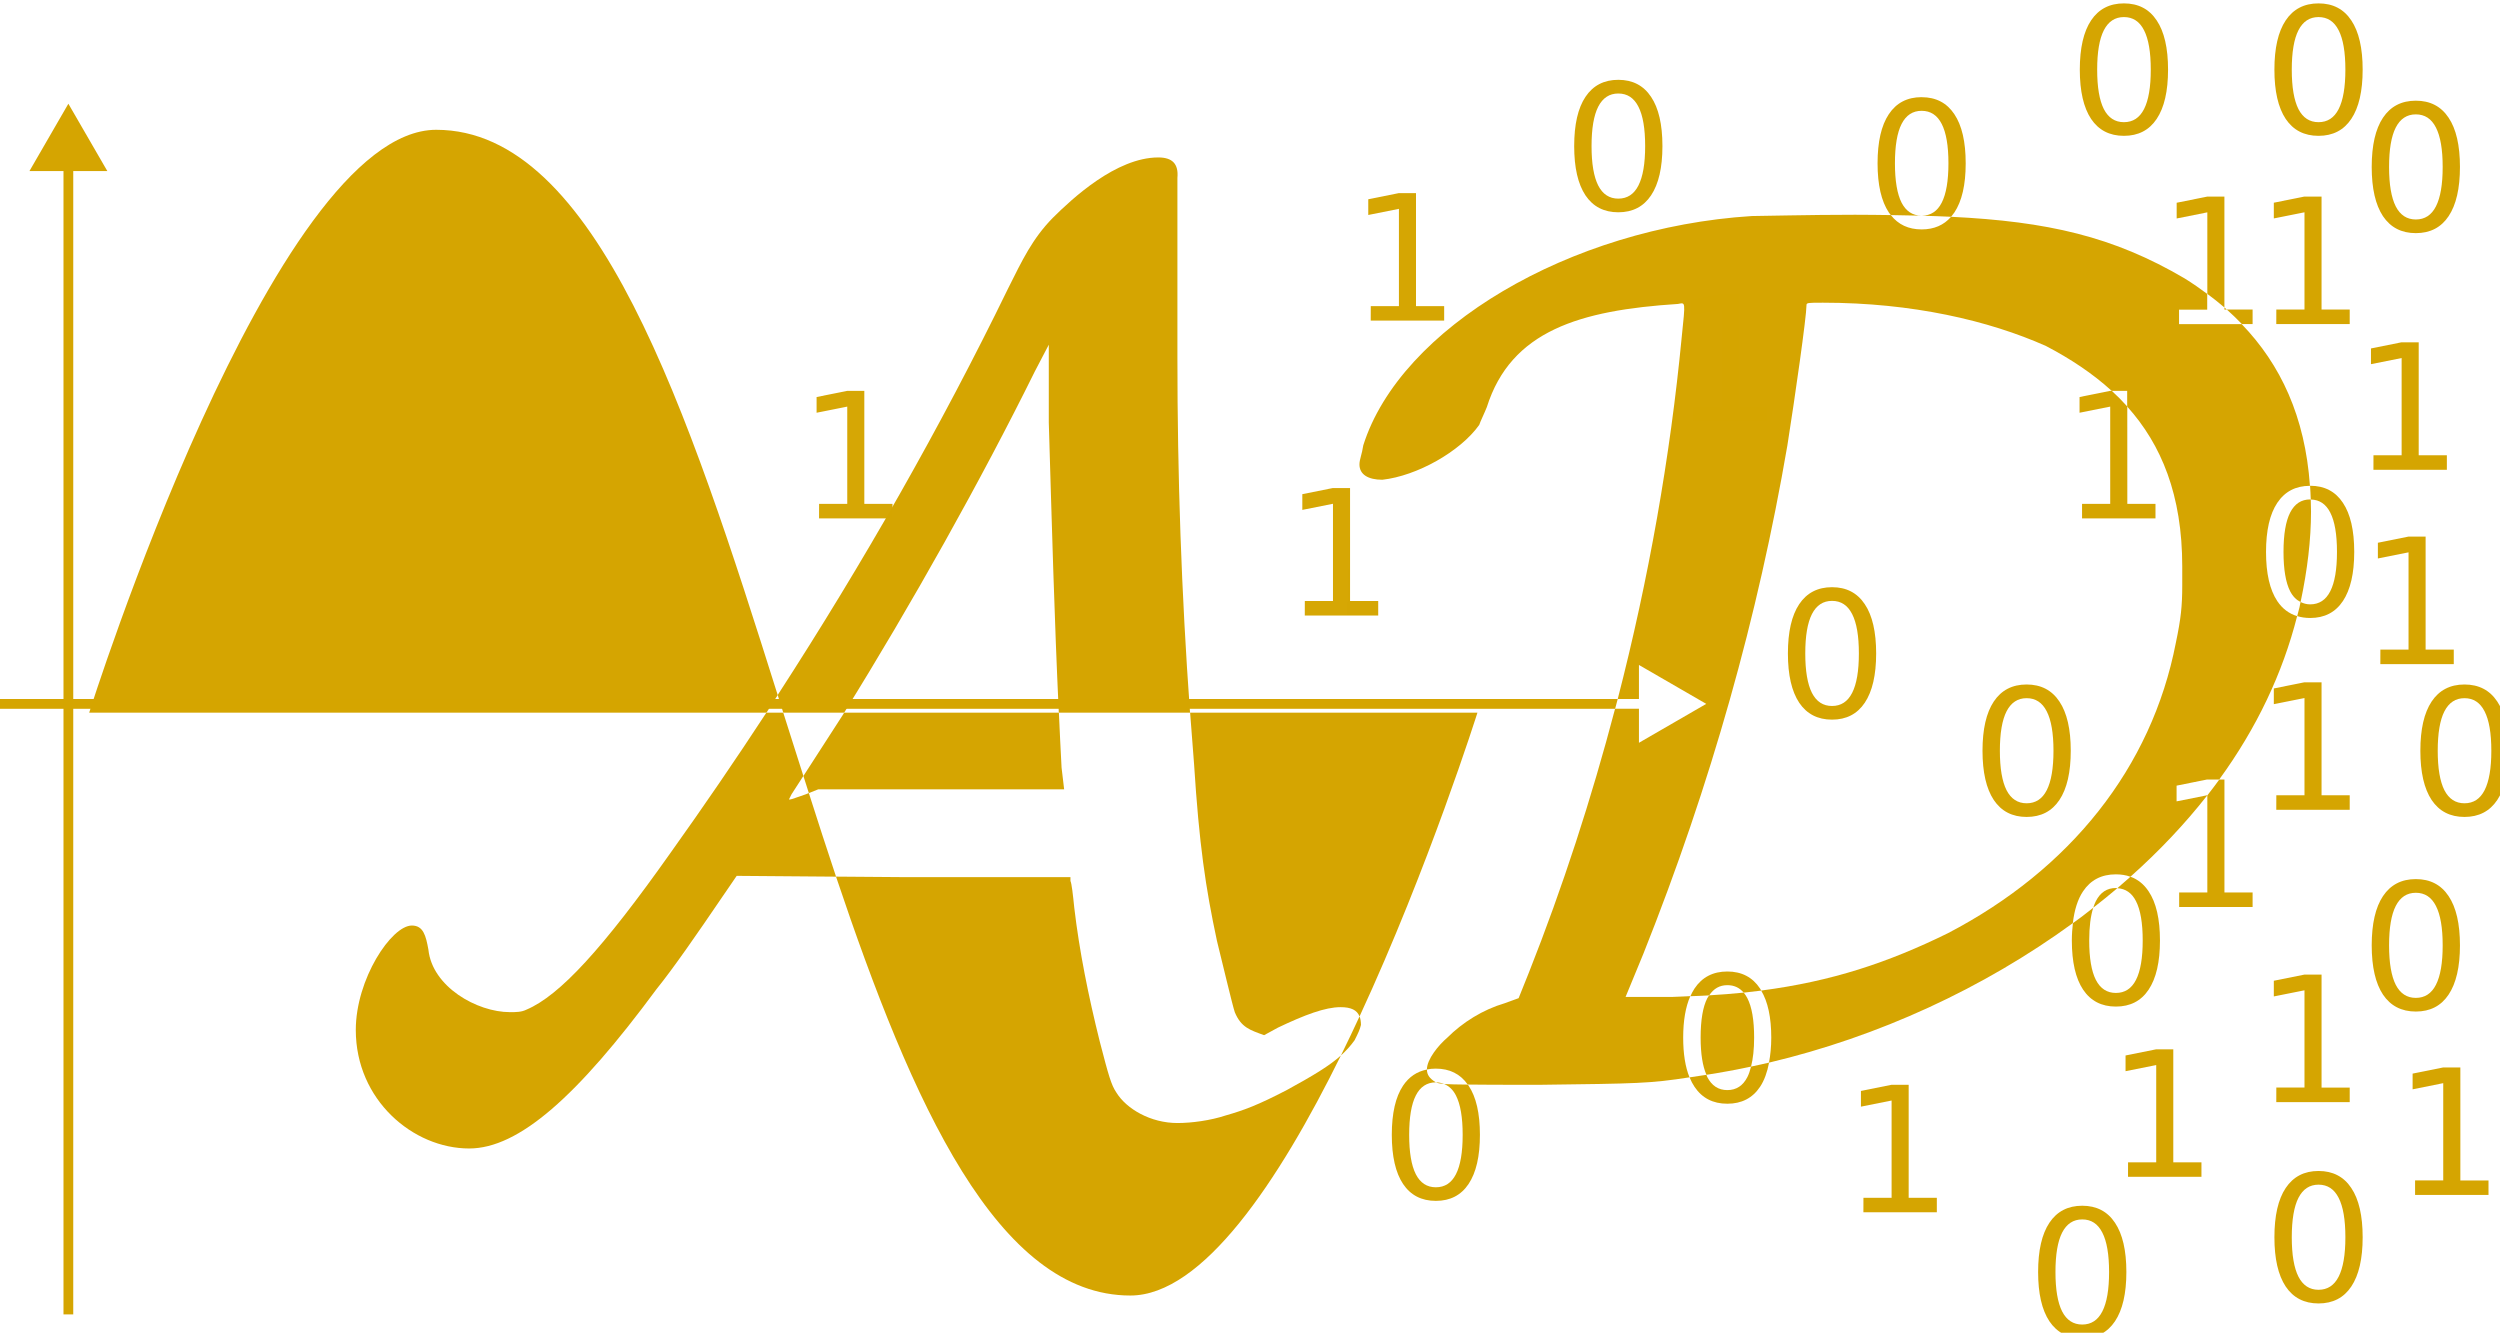 <?xml version="1.0" encoding="UTF-8" standalone="no"?>
<!-- Created with Inkscape (http://www.inkscape.org/) -->

<svg
   xmlns:dc="http://purl.org/dc/elements/1.1/"
   xmlns:cc="http://creativecommons.org/ns#"
   xmlns:rdf="http://www.w3.org/1999/02/22-rdf-syntax-ns#"
   xmlns:svg="http://www.w3.org/2000/svg"
   xmlns="http://www.w3.org/2000/svg"
   xmlns:xlink="http://www.w3.org/1999/xlink"
   xmlns:sodipodi="http://sodipodi.sourceforge.net/DTD/sodipodi-0.dtd"
   xmlns:inkscape="http://www.inkscape.org/namespaces/inkscape"
   width="68.088mm"
   height="36.297mm"
   viewBox="0 0 68.088 36.297"
   version="1.1"
   id="svg8"
   sodipodi:docname="ADlogo.svg"
   inkscape:version="0.92.3 (2405546, 2018-03-11)">
  <defs
     id="defs2">
    <linearGradient
       inkscape:collect="always"
       id="linearGradient997">
      <stop
         style="stop-color:#d5a500;stop-opacity:0.98"
         offset="0"
         id="stop993" />
      <stop
         style="stop-color:#d5a500;stop-opacity:0.995"
         offset="1"
         id="stop995" />
    </linearGradient>
    <marker
       inkscape:isstock="true"
       style="overflow:visible"
       id="marker3668"
       refX="0"
       refY="0"
       orient="auto"
       inkscape:stockid="TriangleOutL">
      <path
         transform="scale(0.8)"
         style="fill:#000000;fill-opacity:1;fill-rule:evenodd;stroke:#000000;stroke-width:1pt;stroke-opacity:1"
         d="M 5.77,0 -2.88,5 V -5 Z"
         id="path3666"
         inkscape:connector-curvature="0" />
    </marker>
    <marker
       inkscape:stockid="Arrow2Mend"
       orient="auto"
       refY="0"
       refX="0"
       id="marker3474"
       style="overflow:visible"
       inkscape:isstock="true">
      <path
         id="path3472"
         style="fill:#000000;fill-opacity:1;fill-rule:evenodd;stroke:#000000;stroke-width:0.625;stroke-linejoin:round;stroke-opacity:1"
         d="M 8.719,4.034 -2.207,0.016 8.719,-4.002 c -1.745,2.372 -1.735,5.617 -6e-7,8.035 z"
         transform="scale(-0.6)"
         inkscape:connector-curvature="0" />
    </marker>
    <marker
       inkscape:stockid="Arrow2Mend"
       orient="auto"
       refY="0"
       refX="0"
       id="marker3428"
       style="overflow:visible"
       inkscape:isstock="true">
      <path
         id="path3426"
         style="fill:#000000;fill-opacity:1;fill-rule:evenodd;stroke:#000000;stroke-width:0.625;stroke-linejoin:round;stroke-opacity:1"
         d="M 8.719,4.034 -2.207,0.016 8.719,-4.002 c -1.745,2.372 -1.735,5.617 -6e-7,8.035 z"
         transform="scale(-0.6)"
         inkscape:connector-curvature="0" />
    </marker>
    <marker
       inkscape:stockid="Arrow2Mend"
       orient="auto"
       refY="0"
       refX="0"
       id="Arrow2Mend"
       style="overflow:visible"
       inkscape:isstock="true">
      <path
         id="path865"
         style="fill:#000000;fill-opacity:1;fill-rule:evenodd;stroke:#000000;stroke-width:0.625;stroke-linejoin:round;stroke-opacity:1"
         d="M 8.719,4.034 -2.207,0.016 8.719,-4.002 c -1.745,2.372 -1.735,5.617 -6e-7,8.035 z"
         transform="scale(-0.6)"
         inkscape:connector-curvature="0" />
    </marker>
    <marker
       inkscape:isstock="true"
       style="overflow:visible"
       id="marker1128"
       refX="0"
       refY="0"
       orient="auto"
       inkscape:stockid="Arrow1Lend">
      <path
         transform="matrix(-0.8,0,0,-0.8,-10,0)"
         style="fill:#000000;fill-opacity:1;fill-rule:evenodd;stroke:#000000;stroke-width:1pt;stroke-opacity:1"
         d="M 0,0 5,-5 -12.5,0 5,5 Z"
         id="path1126"
         inkscape:connector-curvature="0" />
    </marker>
    <linearGradient
       inkscape:collect="always"
       xlink:href="#linearGradient997"
       id="linearGradient3819"
       gradientUnits="userSpaceOnUse"
       x1="108.763"
       y1="76.073"
       x2="130.213"
       y2="76.734"
       gradientTransform="scale(0.265)" />
    <linearGradient
       inkscape:collect="always"
       xlink:href="#linearGradient997"
       id="linearGradient3823"
       gradientUnits="userSpaceOnUse"
       x1="108.763"
       y1="76.073"
       x2="130.213"
       y2="76.734"
       gradientTransform="scale(0.265)" />
    <linearGradient
       inkscape:collect="always"
       xlink:href="#linearGradient997"
       id="linearGradient3827"
       gradientUnits="userSpaceOnUse"
       x1="108.763"
       y1="76.073"
       x2="130.213"
       y2="76.734" />
    <linearGradient
       inkscape:collect="always"
       xlink:href="#linearGradient997"
       id="linearGradient3831"
       gradientUnits="userSpaceOnUse"
       x1="108.763"
       y1="76.073"
       x2="130.213"
       y2="76.734"
       gradientTransform="scale(0.265)" />
    <linearGradient
       inkscape:collect="always"
       xlink:href="#linearGradient997"
       id="linearGradient3837"
       gradientUnits="userSpaceOnUse"
       x1="108.763"
       y1="76.073"
       x2="130.213"
       y2="76.734" />
    <linearGradient
       inkscape:collect="always"
       xlink:href="#linearGradient997"
       id="linearGradient3839"
       gradientUnits="userSpaceOnUse"
       x1="108.763"
       y1="76.073"
       x2="130.213"
       y2="76.734" />
    <linearGradient
       inkscape:collect="always"
       xlink:href="#linearGradient997"
       id="linearGradient3841"
       gradientUnits="userSpaceOnUse"
       x1="108.763"
       y1="76.073"
       x2="130.213"
       y2="76.734" />
    <linearGradient
       inkscape:collect="always"
       xlink:href="#linearGradient997"
       id="linearGradient3843"
       gradientUnits="userSpaceOnUse"
       x1="108.763"
       y1="76.073"
       x2="130.213"
       y2="76.734" />
    <linearGradient
       inkscape:collect="always"
       xlink:href="#linearGradient997"
       id="linearGradient3845"
       gradientUnits="userSpaceOnUse"
       x1="108.763"
       y1="76.073"
       x2="130.213"
       y2="76.734" />
    <linearGradient
       inkscape:collect="always"
       xlink:href="#linearGradient997"
       id="linearGradient3849"
       gradientUnits="userSpaceOnUse"
       x1="108.763"
       y1="76.073"
       x2="130.213"
       y2="76.734" />
    <linearGradient
       inkscape:collect="always"
       xlink:href="#linearGradient997"
       id="linearGradient3853"
       gradientUnits="userSpaceOnUse"
       x1="108.763"
       y1="76.073"
       x2="130.213"
       y2="76.734" />
    <linearGradient
       inkscape:collect="always"
       xlink:href="#linearGradient997"
       id="linearGradient3859"
       gradientUnits="userSpaceOnUse"
       x1="108.763"
       y1="76.073"
       x2="130.213"
       y2="76.734" />
    <linearGradient
       inkscape:collect="always"
       xlink:href="#linearGradient997"
       id="linearGradient3863"
       gradientUnits="userSpaceOnUse"
       x1="108.763"
       y1="76.073"
       x2="130.213"
       y2="76.734" />
    <linearGradient
       inkscape:collect="always"
       xlink:href="#linearGradient997"
       id="linearGradient3867"
       gradientUnits="userSpaceOnUse"
       x1="108.763"
       y1="76.073"
       x2="130.213"
       y2="76.734" />
    <linearGradient
       inkscape:collect="always"
       xlink:href="#linearGradient997"
       id="linearGradient3873"
       gradientUnits="userSpaceOnUse"
       x1="108.763"
       y1="76.073"
       x2="130.213"
       y2="76.734" />
    <linearGradient
       inkscape:collect="always"
       xlink:href="#linearGradient997"
       id="linearGradient4027"
       gradientUnits="userSpaceOnUse"
       x1="108.763"
       y1="76.073"
       x2="130.213"
       y2="76.734"
       gradientTransform="scale(3.78)" />
    <linearGradient
       inkscape:collect="always"
       xlink:href="#linearGradient997"
       id="linearGradient4032"
       gradientUnits="userSpaceOnUse"
       x1="108.763"
       y1="76.073"
       x2="130.213"
       y2="76.734"
       gradientTransform="scale(3.78)" />
    <linearGradient
       inkscape:collect="always"
       xlink:href="#linearGradient997"
       id="linearGradient4035"
       gradientUnits="userSpaceOnUse"
       x1="108.763"
       y1="76.073"
       x2="130.213"
       y2="76.734"
       gradientTransform="scale(3.78)" />
    <linearGradient
       inkscape:collect="always"
       xlink:href="#linearGradient997"
       id="linearGradient4038"
       gradientUnits="userSpaceOnUse"
       x1="108.763"
       y1="76.073"
       x2="130.213"
       y2="76.734"
       gradientTransform="scale(3.78)" />
    <linearGradient
       inkscape:collect="always"
       xlink:href="#linearGradient997"
       id="linearGradient4041"
       gradientUnits="userSpaceOnUse"
       gradientTransform="scale(0.265)"
       x1="108.763"
       y1="76.073"
       x2="130.213"
       y2="76.734" />
    <linearGradient
       inkscape:collect="always"
       xlink:href="#linearGradient997"
       id="linearGradient4043"
       gradientUnits="userSpaceOnUse"
       gradientTransform="scale(0.265)"
       x1="108.763"
       y1="76.073"
       x2="130.213"
       y2="76.734" />
    <linearGradient
       inkscape:collect="always"
       xlink:href="#linearGradient997"
       id="linearGradient4045"
       gradientUnits="userSpaceOnUse"
       gradientTransform="scale(0.265)"
       x1="108.763"
       y1="76.073"
       x2="130.213"
       y2="76.734" />
    <linearGradient
       inkscape:collect="always"
       xlink:href="#linearGradient997"
       id="linearGradient4047"
       gradientUnits="userSpaceOnUse"
       gradientTransform="scale(0.265)"
       x1="108.763"
       y1="76.073"
       x2="130.213"
       y2="76.734" />
    <linearGradient
       inkscape:collect="always"
       xlink:href="#linearGradient997"
       id="linearGradient4049"
       gradientUnits="userSpaceOnUse"
       gradientTransform="scale(0.265)"
       x1="108.763"
       y1="76.073"
       x2="130.213"
       y2="76.734" />
    <linearGradient
       inkscape:collect="always"
       xlink:href="#linearGradient997"
       id="linearGradient4051"
       gradientUnits="userSpaceOnUse"
       gradientTransform="scale(0.265)"
       x1="108.763"
       y1="76.073"
       x2="130.213"
       y2="76.734" />
    <linearGradient
       inkscape:collect="always"
       xlink:href="#linearGradient997"
       id="linearGradient4053"
       gradientUnits="userSpaceOnUse"
       gradientTransform="scale(0.265)"
       x1="108.763"
       y1="76.073"
       x2="130.213"
       y2="76.734" />
    <linearGradient
       inkscape:collect="always"
       xlink:href="#linearGradient997"
       id="linearGradient4055"
       gradientUnits="userSpaceOnUse"
       gradientTransform="scale(0.265)"
       x1="108.763"
       y1="76.073"
       x2="130.213"
       y2="76.734" />
    <linearGradient
       inkscape:collect="always"
       xlink:href="#linearGradient997"
       id="linearGradient4057"
       gradientUnits="userSpaceOnUse"
       gradientTransform="scale(0.265)"
       x1="108.763"
       y1="76.073"
       x2="130.213"
       y2="76.734" />
    <linearGradient
       inkscape:collect="always"
       xlink:href="#linearGradient997"
       id="linearGradient4059"
       gradientUnits="userSpaceOnUse"
       gradientTransform="scale(0.265)"
       x1="108.763"
       y1="76.073"
       x2="130.213"
       y2="76.734" />
    <linearGradient
       inkscape:collect="always"
       xlink:href="#linearGradient997"
       id="linearGradient4061"
       gradientUnits="userSpaceOnUse"
       gradientTransform="scale(0.265)"
       x1="108.763"
       y1="76.073"
       x2="130.213"
       y2="76.734" />
    <linearGradient
       inkscape:collect="always"
       xlink:href="#linearGradient997"
       id="linearGradient4063"
       gradientUnits="userSpaceOnUse"
       gradientTransform="scale(0.265)"
       x1="108.763"
       y1="76.073"
       x2="130.213"
       y2="76.734" />
    <linearGradient
       inkscape:collect="always"
       xlink:href="#linearGradient997"
       id="linearGradient4065"
       gradientUnits="userSpaceOnUse"
       gradientTransform="scale(0.265)"
       x1="108.763"
       y1="76.073"
       x2="130.213"
       y2="76.734" />
    <linearGradient
       inkscape:collect="always"
       xlink:href="#linearGradient997"
       id="linearGradient4067"
       gradientUnits="userSpaceOnUse"
       gradientTransform="scale(0.265)"
       x1="108.763"
       y1="76.073"
       x2="130.213"
       y2="76.734" />
    <linearGradient
       inkscape:collect="always"
       xlink:href="#linearGradient997"
       id="linearGradient4069"
       gradientUnits="userSpaceOnUse"
       gradientTransform="scale(0.265)"
       x1="108.763"
       y1="76.073"
       x2="130.213"
       y2="76.734" />
    <linearGradient
       inkscape:collect="always"
       xlink:href="#linearGradient997"
       id="linearGradient4071"
       gradientUnits="userSpaceOnUse"
       gradientTransform="scale(0.265)"
       x1="108.763"
       y1="76.073"
       x2="130.213"
       y2="76.734" />
    <linearGradient
       inkscape:collect="always"
       xlink:href="#linearGradient997"
       id="linearGradient4073"
       gradientUnits="userSpaceOnUse"
       gradientTransform="scale(0.265)"
       x1="108.763"
       y1="76.073"
       x2="130.213"
       y2="76.734" />
    <linearGradient
       inkscape:collect="always"
       xlink:href="#linearGradient997"
       id="linearGradient4075"
       gradientUnits="userSpaceOnUse"
       gradientTransform="scale(0.265)"
       x1="108.763"
       y1="76.073"
       x2="130.213"
       y2="76.734" />
    <linearGradient
       inkscape:collect="always"
       xlink:href="#linearGradient997"
       id="linearGradient4077"
       gradientUnits="userSpaceOnUse"
       gradientTransform="scale(0.265)"
       x1="108.763"
       y1="76.073"
       x2="130.213"
       y2="76.734" />
    <linearGradient
       inkscape:collect="always"
       xlink:href="#linearGradient997"
       id="linearGradient4079"
       gradientUnits="userSpaceOnUse"
       gradientTransform="scale(0.265)"
       x1="108.763"
       y1="76.073"
       x2="130.213"
       y2="76.734" />
    <linearGradient
       inkscape:collect="always"
       xlink:href="#linearGradient997"
       id="linearGradient4081"
       gradientUnits="userSpaceOnUse"
       gradientTransform="scale(0.265)"
       x1="108.763"
       y1="76.073"
       x2="130.213"
       y2="76.734" />
    <linearGradient
       inkscape:collect="always"
       xlink:href="#linearGradient997"
       id="linearGradient4083"
       gradientUnits="userSpaceOnUse"
       gradientTransform="scale(0.265)"
       x1="108.763"
       y1="76.073"
       x2="130.213"
       y2="76.734" />
    <linearGradient
       inkscape:collect="always"
       xlink:href="#linearGradient997"
       id="linearGradient4085"
       gradientUnits="userSpaceOnUse"
       gradientTransform="scale(0.265)"
       x1="108.763"
       y1="76.073"
       x2="130.213"
       y2="76.734" />
  </defs>
  <sodipodi:namedview
     id="base"
     pagecolor="#1d1d1d"
     bordercolor="#666666"
     borderopacity="1.0"
     inkscape:pageopacity="0"
     inkscape:pageshadow="2"
     inkscape:zoom="3.959798"
     inkscape:cx="144.90935"
     inkscape:cy="60.124429"
     inkscape:document-units="mm"
     inkscape:current-layer="layer1"
     showgrid="false"
     inkscape:window-width="1920"
     inkscape:window-height="1001"
     inkscape:window-x="-9"
     inkscape:window-y="-9"
     inkscape:window-maximized="1"
     fit-margin-top="0"
     fit-margin-left="0"
     fit-margin-right="0"
     fit-margin-bottom="0">
    <inkscape:grid
       type="xygrid"
       id="grid10"
       originx="-81.092"
       originy="-202.339" />
  </sodipodi:namedview>
  <g
     inkscape:label="Layer 1"
     inkscape:groupmode="layer"
     id="layer1"
     transform="translate(-81.092,-58.364)">
    <path
       style="color:#000000;font-style:normal;font-variant:normal;font-weight:normal;font-stretch:normal;font-size:medium;line-height:normal;font-family:sans-serif;font-variant-ligatures:normal;font-variant-position:normal;font-variant-caps:normal;font-variant-numeric:normal;font-variant-alternates:normal;font-feature-settings:normal;text-indent:0;text-align:start;text-decoration:none;text-decoration-line:none;text-decoration-style:solid;text-decoration-color:#000000;letter-spacing:normal;word-spacing:normal;text-transform:none;writing-mode:lr-tb;direction:ltr;text-orientation:mixed;dominant-baseline:auto;baseline-shift:baseline;text-anchor:start;white-space:normal;shape-padding:0;clip-rule:nonzero;display:inline;overflow:visible;visibility:visible;opacity:1;isolation:auto;mix-blend-mode:normal;color-interpolation:sRGB;color-interpolation-filters:linearRGB;solid-color:#000000;solid-opacity:1;vector-effect:none;fill:url(#linearGradient3819);fill-opacity:1;fill-rule:evenodd;stroke:none;stroke-width:0.265;stroke-linecap:butt;stroke-linejoin:miter;stroke-miterlimit:4;stroke-dasharray:none;stroke-dashoffset:0;stroke-opacity:1;color-rendering:auto;image-rendering:auto;shape-rendering:auto;text-rendering:auto;enable-background:accumulate"
       d="m 82.954,61.189 -1.06,1.834 h 0.927 v 31.139 h 0.266 V 63.023 h 0.928 z"
       id="path12"
       inkscape:connector-curvature="0" />
    <path
       style="fill:url(#linearGradient4041);fill-opacity:1;fill-rule:evenodd;stroke:none;stroke-width:0.204px;stroke-linecap:butt;stroke-linejoin:miter;stroke-opacity:1"
       d="m 92.973,61.899 c -4.456,0 -9.452,15.875 -9.452,15.875 h 18.445 c 0.104,-0.159 0.204,-0.32 0.307,-0.479 -2.449,-7.774 -4.935,-15.396 -9.301,-15.396 z"
       id="path3923"
       inkscape:connector-curvature="0" />
    <path
       style="fill:url(#linearGradient4043);fill-opacity:1;fill-rule:evenodd;stroke:none;stroke-width:0.204px;stroke-linecap:butt;stroke-linejoin:miter;stroke-opacity:1"
       d="m 102.273,77.295 c 0.051,0.16 0.101,0.319 0.152,0.479 h 1.657 c 1.825,-2.933 3.748,-6.368 5.193,-9.293 l 0.381,-0.729 v 2.117 c 0.087,2.904 0.153,5.354 0.273,7.905 h 3.574 c -0.237,-3.281 -0.344,-6.451 -0.344,-9.674 v -4.892 c 0.035,-0.382 -0.139,-0.556 -0.52,-0.556 -1.145,0 -2.348,1.122 -2.878,1.649 -0.555,0.569 -0.826,1.146 -1.216,1.925 -1.833,3.765 -3.936,7.458 -6.274,11.069 z"
       id="path3921"
       inkscape:connector-curvature="0"
       sodipodi:nodetypes="ccccccccscscccc" />
    <path
       style="fill:url(#linearGradient4045);fill-opacity:1;fill-rule:evenodd;stroke:none;stroke-width:0.204px;stroke-linecap:butt;stroke-linejoin:miter;stroke-opacity:1"
       d="m 113.505,77.774 c 0.033,0.462 0.069,0.926 0.107,1.393 0.139,2.186 0.312,3.365 0.624,4.822 0.139,0.555 0.416,1.735 0.486,1.943 0.173,0.416 0.416,0.486 0.798,0.625 l 0.382,-0.208 c 0.729,-0.347 1.283,-0.555 1.7,-0.555 0.281,0 0.448,0.076 0.517,0.253 1.889,-4.077 3.211,-8.273 3.211,-8.273 z"
       id="path3919"
       inkscape:connector-curvature="0" />
    <path
       style="fill:url(#linearGradient4047);fill-opacity:1;fill-rule:evenodd;stroke:none;stroke-width:0.204px;stroke-linecap:butt;stroke-linejoin:miter;stroke-opacity:1"
       d="m 118.119,86.047 c -0.165,0.356 -0.333,0.711 -0.506,1.062 0.142,-0.128 0.261,-0.26 0.371,-0.413 0.104,-0.208 0.139,-0.278 0.174,-0.417 0,-0.092 -0.013,-0.168 -0.038,-0.232 z"
       id="path3917"
       inkscape:connector-curvature="0" />
    <path
       style="fill:url(#linearGradient4049);fill-opacity:1;fill-rule:evenodd;stroke:none;stroke-width:0.204px;stroke-linecap:butt;stroke-linejoin:miter;stroke-opacity:1"
       d="m 117.613,87.109 c -0.308,0.278 -0.732,0.536 -1.468,0.939 -0.798,0.416 -1.18,0.555 -1.666,0.694 -0.416,0.139 -0.937,0.208 -1.318,0.208 -0.729,0 -1.388,-0.381 -1.666,-0.833 -0.139,-0.208 -0.208,-0.451 -0.451,-1.388 -0.312,-1.249 -0.555,-2.463 -0.694,-3.643 -0.035,-0.347 -0.07,-0.659 -0.104,-0.729 v -0.104 h -4.545 l -1.84,-0.014 c 2.081,6.198 4.406,11.409 8.016,11.409 1.965,0 4.035,-3.088 5.736,-6.54 z"
       id="path3915"
       inkscape:connector-curvature="0" />
    <path
       style="fill:url(#linearGradient4051);fill-opacity:1;fill-rule:evenodd;stroke:none;stroke-width:0.204px;stroke-linecap:butt;stroke-linejoin:miter;stroke-opacity:1"
       d="m 103.862,82.24 c -0.25,-0.746 -0.496,-1.51 -0.741,-2.277 l -0.09,0.036 c -0.208,0.069 -0.382,0.138 -0.417,0.138 h -0.035 l 0.069,-0.138 0.324,-0.502 c -0.183,-0.575 -0.366,-1.146 -0.548,-1.724 h -0.459 c -0.841,1.285 -1.712,2.559 -2.613,3.821 -1.839,2.602 -3.018,3.886 -3.92,4.267 -0.139,0.069 -0.278,0.069 -0.451,0.069 -0.902,0 -2.116,-0.694 -2.221,-1.7 -0.069,-0.382 -0.138,-0.659 -0.451,-0.659 -0.555,0 -1.527,1.457 -1.527,2.845 0,1.908 1.561,3.227 3.088,3.227 1.353,0 2.949,-1.422 5.1,-4.337 0.451,-0.555 1.145,-1.561 1.735,-2.429 l 0.451,-0.659 z"
       id="path3913"
       inkscape:connector-curvature="0" />
    <path
       style="fill:url(#linearGradient3823);fill-opacity:1;fill-rule:evenodd;stroke:none;stroke-width:0.204px;stroke-linecap:butt;stroke-linejoin:miter;stroke-opacity:1"
       d="m 102.973,79.498 c 0.049,0.155 0.098,0.311 0.148,0.466 l 0.257,-0.103 h 6.696 l -0.07,-0.59 c -0.028,-0.508 -0.05,-1.001 -0.073,-1.497 h -5.848 c -0.015,0.024 -0.03,0.05 -0.045,0.074 z"
       id="path14"
       inkscape:connector-curvature="0" />
    <path
       style="font-style:normal;font-weight:normal;font-size:medium;line-height:125%;font-family:Sans;letter-spacing:0px;word-spacing:0px;fill:url(#linearGradient4027);fill-opacity:1;stroke:none;stroke-width:1px;stroke-linecap:butt;stroke-linejoin:miter;stroke-opacity:1"
       d="m 472.328,228.445 c -1.471,0 -2.596,0.584 -3.375,1.75 -0.773,1.16 -1.16,2.848 -1.16,5.062 0,2.209 0.387,3.896 1.16,5.062 0.779,1.16 1.904,1.74 3.375,1.74 1.471,0 2.594,-0.58 3.367,-1.74 0.779,-1.166 1.168,-2.854 1.168,-5.062 0,-2.215 -0.389,-3.902 -1.168,-5.062 -0.773,-1.166 -1.897,-1.75 -3.367,-1.75 z m 0,1.406 c 0.92,0 1.609,0.451 2.066,1.354 0.463,0.896 0.693,2.248 0.693,4.053 0,1.799 -0.23,3.148 -0.693,4.051 -0.457,0.896 -1.146,1.346 -2.066,1.346 -0.914,0 -1.602,-0.449 -2.064,-1.346 -0.457,-0.902 -0.686,-2.252 -0.686,-4.051 10e-6,-1.805 0.229,-3.156 0.686,-4.053 0.463,-0.902 1.15,-1.354 2.064,-1.354 z"
       transform="scale(0.265)"
       id="path3927"
       inkscape:connector-curvature="0" />
    <path
       style="font-style:normal;font-weight:normal;font-size:medium;line-height:125%;font-family:Sans;letter-spacing:0px;word-spacing:0px;fill:url(#linearGradient3827);fill-opacity:1;stroke:none;stroke-width:0.265px;stroke-linecap:butt;stroke-linejoin:miter;stroke-opacity:1"
       d="m 127.213,69.441 h 0.767 v -2.649 l -0.835,0.167 v -0.428 l 0.83,-0.167 h 0.47 v 3.077 h 0.767 v 0.395 h -2 z"
       id="path1866"
       inkscape:connector-curvature="0" />
    <path
       style="font-style:normal;font-weight:normal;font-size:medium;line-height:125%;font-family:Sans;letter-spacing:0px;word-spacing:0px;fill:url(#linearGradient4038);fill-opacity:1;stroke:none;stroke-width:1px;stroke-linecap:butt;stroke-linejoin:miter;stroke-opacity:1"
       d="m 494.293,280.59 c -1.471,0 -2.596,0.582 -3.375,1.748 -0.773,1.16 -1.16,2.848 -1.16,5.062 0,2.209 0.387,3.896 1.16,5.062 0.779,1.16 1.904,1.74 3.375,1.74 1.471,10e-6 2.594,-0.58 3.367,-1.74 0.779,-1.166 1.168,-2.854 1.168,-5.062 0,-2.215 -0.389,-3.902 -1.168,-5.062 -0.773,-1.166 -1.896,-1.748 -3.367,-1.748 z m 0,1.406 c 0.92,0 1.609,0.451 2.066,1.354 0.463,0.896 0.693,2.246 0.693,4.051 0,1.799 -0.23,3.15 -0.693,4.053 -0.457,0.896 -1.146,1.344 -2.066,1.344 -0.914,0 -1.602,-0.447 -2.064,-1.344 -0.457,-0.902 -0.686,-2.254 -0.686,-4.053 0,-1.805 0.229,-3.154 0.686,-4.051 0.463,-0.902 1.15,-1.354 2.064,-1.354 z m 20,8.594 c -1.471,0 -2.596,0.582 -3.375,1.748 -0.773,1.16 -1.16,2.848 -1.16,5.062 0,2.209 0.387,3.896 1.16,5.062 0.779,1.16 1.904,1.74 3.375,1.74 1.471,10e-6 2.594,-0.58 3.367,-1.74 0.779,-1.166 1.168,-2.854 1.168,-5.062 0,-2.215 -0.389,-3.902 -1.168,-5.062 -0.773,-1.166 -1.896,-1.748 -3.367,-1.748 z m 0,1.406 c 0.92,0 1.609,0.451 2.066,1.354 0.463,0.896 0.693,2.246 0.693,4.051 0,1.799 -0.23,3.15 -0.693,4.053 -0.457,0.896 -1.147,1.344 -2.066,1.344 -0.914,-10e-6 -1.602,-0.447 -2.064,-1.344 -0.457,-0.902 -0.686,-2.254 -0.686,-4.053 0,-1.805 0.229,-3.154 0.686,-4.051 0.463,-0.902 1.15,-1.354 2.064,-1.354 z m 30,48.592 c -1.471,0 -2.596,0.584 -3.375,1.75 -0.773,1.16 -1.16,2.848 -1.16,5.062 0,2.209 0.387,3.896 1.16,5.062 0.779,1.16 1.904,1.74 3.375,1.74 1.471,10e-6 2.594,-0.58 3.367,-1.74 0.779,-1.166 1.168,-2.854 1.168,-5.062 0,-2.215 -0.389,-3.902 -1.168,-5.062 -0.773,-1.166 -1.896,-1.75 -3.367,-1.75 z m 0,1.406 c 0.92,0 1.609,0.451 2.066,1.354 0.463,0.896 0.693,2.248 0.693,4.053 0,1.799 -0.23,3.148 -0.693,4.051 -0.457,0.896 -1.147,1.346 -2.066,1.346 -0.914,0 -1.602,-0.449 -2.064,-1.346 -0.457,-0.902 -0.686,-2.252 -0.686,-4.051 0,-1.805 0.229,-3.156 0.686,-4.053 0.463,-0.902 1.15,-1.354 2.064,-1.354 z m -24.285,2.166 c -1.471,0 -2.596,0.584 -3.375,1.75 -0.773,1.16 -1.16,2.848 -1.16,5.062 0,2.209 0.387,3.896 1.16,5.062 0.779,1.16 1.904,1.74 3.375,1.74 1.471,0 2.592,-0.58 3.365,-1.74 0.779,-1.166 1.17,-2.854 1.17,-5.062 0,-2.215 -0.391,-3.902 -1.17,-5.062 -0.773,-1.166 -1.895,-1.75 -3.365,-1.75 z m 0,1.406 c 0.92,0 1.607,0.451 2.064,1.354 0.463,0.896 0.695,2.248 0.695,4.053 0,1.799 -0.232,3.148 -0.695,4.051 -0.457,0.896 -1.145,1.346 -2.064,1.346 -0.914,0 -1.604,-0.449 -2.066,-1.346 -0.457,-0.902 -0.686,-2.252 -0.686,-4.051 0,-1.805 0.229,-3.156 0.686,-4.053 0.463,-0.902 1.152,-1.354 2.066,-1.354 z"
       transform="scale(0.265)"
       id="path1863"
       inkscape:connector-curvature="0" />
    <path
       style="font-style:normal;font-weight:normal;font-size:medium;line-height:125%;font-family:Sans;letter-spacing:0px;word-spacing:0px;fill:url(#linearGradient4053);fill-opacity:1;stroke:none;stroke-width:0.265px;stroke-linecap:butt;stroke-linejoin:miter;stroke-opacity:1"
       d="m 133.428,61.01 c -0.389,0 -0.687,0.154 -0.893,0.463 -0.205,0.307 -0.307,0.753 -0.307,1.339 0,0.584 0.102,1.031 0.307,1.339 0.017,0.025 0.036,0.048 0.054,0.071 0.283,0.003 0.563,0.009 0.828,0.016 -0.236,-0.004 -0.414,-0.121 -0.535,-0.354 -0.121,-0.239 -0.181,-0.596 -0.181,-1.072 0,-0.477 0.06,-0.835 0.181,-1.072 0.122,-0.239 0.304,-0.358 0.546,-0.358 0.243,0 0.426,0.119 0.547,0.358 0.122,0.237 0.183,0.594 0.183,1.072 0,0.476 -0.061,0.834 -0.183,1.072 -0.12,0.235 -0.3,0.352 -0.54,0.355 0.272,0.007 0.54,0.017 0.795,0.029 0.031,-0.036 0.061,-0.075 0.089,-0.116 0.206,-0.309 0.309,-0.755 0.309,-1.339 0,-0.586 -0.103,-1.032 -0.309,-1.339 -0.205,-0.309 -0.502,-0.463 -0.891,-0.463 z"
       id="path3969"
       inkscape:connector-curvature="0" />
    <path
       style="font-style:normal;font-weight:normal;font-size:medium;line-height:125%;font-family:Sans;letter-spacing:0px;word-spacing:0px;fill:url(#linearGradient4055);fill-opacity:1;stroke:none;stroke-width:0.265px;stroke-linecap:butt;stroke-linejoin:miter;stroke-opacity:1"
       d="m 134.23,64.268 c -0.198,0.229 -0.466,0.344 -0.802,0.344 -0.357,0 -0.636,-0.131 -0.839,-0.39 -0.319,-0.004 -0.631,-0.009 -0.976,-0.009 -1.284,0 -2.533,0.035 -2.81,0.035 -4.961,0.312 -9.576,3.053 -10.582,6.245 -0.035,0.243 -0.104,0.382 -0.104,0.52 0,0.278 0.243,0.417 0.624,0.417 0.937,-0.104 2.117,-0.763 2.637,-1.492 0.035,-0.104 0.139,-0.312 0.208,-0.486 0.659,-2.082 2.532,-2.637 5.204,-2.81 0.208,-0.035 0.208,-0.104 0.104,0.902 -0.312,3.261 -0.9,6.588 -1.743,9.858 h 0.578 v -0.928 l 1.833,1.06 -1.833,1.06 v -0.927 h -0.65 c -0.643,2.448 -1.427,4.862 -2.349,7.189 l -0.278,0.693 -0.382,0.139 c -0.59,0.173 -1.145,0.521 -1.561,0.937 -0.242,0.208 -0.554,0.588 -0.555,0.866 0.077,-0.015 0.157,-0.023 0.243,-0.023 0.376,0 0.666,0.145 0.87,0.434 0.39,0.005 0.84,0.007 1.94,0.007 2.714,-0.034 3.016,-0.036 4.099,-0.204 -0.115,-0.283 -0.172,-0.643 -0.172,-1.081 0,-0.465 0.066,-0.84 0.194,-1.13 -0.161,0.006 -0.313,0.017 -0.479,0.021 h -1.284 l 0.486,-1.179 c 1.839,-4.614 3.123,-9.194 3.921,-13.843 0.208,-1.318 0.52,-3.504 0.52,-3.816 0,-0.069 0.035,-0.069 0.451,-0.069 2.429,0 4.51,0.485 6.071,1.179 0.667,0.349 1.271,0.748 1.791,1.223 h 0.421 v 0.426 c 0.934,1.038 1.5,2.413 1.5,4.353 v 0.52 c 0,0.555 -0.035,0.902 -0.174,1.561 -0.659,3.4 -2.879,6.176 -6.21,7.911 -1.628,0.801 -3.167,1.312 -5.084,1.561 0.183,0.304 0.275,0.731 0.275,1.283 0,0.254 -0.024,0.477 -0.062,0.68 2.988,-0.707 5.841,-2.025 8.275,-3.799 0.042,-0.358 0.133,-0.649 0.278,-0.866 0.206,-0.309 0.504,-0.463 0.893,-0.463 0.146,0 0.278,0.021 0.398,0.065 0.791,-0.705 1.488,-1.445 2.092,-2.215 v -0.005 l -0.835,0.167 v -0.428 l 0.83,-0.167 h 0.331 c 1.016,-1.396 1.726,-2.888 2.122,-4.449 -0.221,-0.068 -0.402,-0.203 -0.54,-0.409 -0.205,-0.309 -0.307,-0.755 -0.307,-1.339 0,-0.586 0.102,-1.032 0.307,-1.339 0.206,-0.308 0.502,-0.462 0.889,-0.463 -0.132,-1.882 -0.798,-3.303 -1.858,-4.403 h -1.707 v -0.395 h 0.767 V 66.368 c -0.196,-0.146 -0.399,-0.287 -0.611,-0.419 -1.948,-1.147 -3.74,-1.553 -6.369,-1.681 z"
       id="path3967"
       inkscape:connector-curvature="0" />
    <path
       style="font-style:normal;font-weight:normal;font-size:medium;line-height:125%;font-family:Sans;letter-spacing:0px;word-spacing:0px;fill:url(#linearGradient4057);fill-opacity:1;stroke:none;stroke-width:0.265px;stroke-linecap:butt;stroke-linejoin:miter;stroke-opacity:1"
       d="m 141.209,66.368 c 0.16,0.119 0.317,0.241 0.465,0.37 V 63.719 h -0.47 l -0.83,0.167 v 0.428 l 0.835,-0.167 z"
       id="path3965"
       inkscape:connector-curvature="0" />
    <path
       style="font-style:normal;font-weight:normal;font-size:medium;line-height:125%;font-family:Sans;letter-spacing:0px;word-spacing:0px;fill:url(#linearGradient4059);fill-opacity:1;stroke:none;stroke-width:0.265px;stroke-linecap:butt;stroke-linejoin:miter;stroke-opacity:1"
       d="m 141.675,66.738 v 0.058 h 0.065 c -0.022,-0.019 -0.043,-0.039 -0.065,-0.058 z"
       id="path3963"
       inkscape:connector-curvature="0" />
    <path
       style="font-style:normal;font-weight:normal;font-size:medium;line-height:125%;font-family:Sans;letter-spacing:0px;word-spacing:0px;fill:url(#linearGradient4061);fill-opacity:1;stroke:none;stroke-width:0.265px;stroke-linecap:butt;stroke-linejoin:miter;stroke-opacity:1"
       d="m 141.74,66.795 c 0.143,0.127 0.279,0.259 0.41,0.395 h 0.292 v -0.395 z"
       id="path3961"
       inkscape:connector-curvature="0" />
    <path
       style="font-style:normal;font-weight:normal;font-size:medium;line-height:125%;font-family:Sans;letter-spacing:0px;word-spacing:0px;fill:url(#linearGradient4063);fill-opacity:1;stroke:none;stroke-width:0.265px;stroke-linecap:butt;stroke-linejoin:miter;stroke-opacity:1"
       d="m 144.007,71.594 c 0.009,0.123 0.015,0.247 0.019,0.374 0.235,0.005 0.413,0.123 0.531,0.356 0.122,0.237 0.183,0.594 0.183,1.072 0,0.476 -0.061,0.834 -0.183,1.072 -0.121,0.237 -0.303,0.356 -0.547,0.356 -0.098,0 -0.184,-0.025 -0.262,-0.064 -0.01,0.047 -0.017,0.092 -0.028,0.14 -0.019,0.082 -0.042,0.163 -0.063,0.244 0.108,0.033 0.225,0.051 0.353,0.051 0.389,3e-6 0.686,-0.153 0.891,-0.46 0.206,-0.309 0.309,-0.755 0.309,-1.339 0,-0.586 -0.103,-1.032 -0.309,-1.339 -0.205,-0.309 -0.502,-0.463 -0.891,-0.463 -0.001,0 -0.002,-3e-6 -0.004,0 z"
       id="path3959"
       inkscape:connector-curvature="0" />
    <path
       style="font-style:normal;font-weight:normal;font-size:medium;line-height:125%;font-family:Sans;letter-spacing:0px;word-spacing:0px;fill:url(#linearGradient4065);fill-opacity:1;stroke:none;stroke-width:0.265px;stroke-linecap:butt;stroke-linejoin:miter;stroke-opacity:1"
       d="m 143.749,74.76 c 0.188,-0.882 0.284,-1.705 0.284,-2.462 0,-0.112 -0.003,-0.221 -0.007,-0.33 -0.005,-1.24e-4 -0.01,-0.002 -0.015,-0.002 -0.242,0 -0.424,0.119 -0.546,0.358 -0.121,0.237 -0.181,0.594 -0.181,1.072 0,0.476 0.06,0.834 0.181,1.072 0.073,0.141 0.169,0.235 0.284,0.292 z"
       id="path3957"
       inkscape:connector-curvature="0" />
    <path
       style="font-style:normal;font-weight:normal;font-size:medium;line-height:125%;font-family:Sans;letter-spacing:0px;word-spacing:0px;fill:url(#linearGradient4067);fill-opacity:1;stroke:none;stroke-width:0.265px;stroke-linecap:butt;stroke-linejoin:miter;stroke-opacity:1"
       d="m 141.536,79.594 c -0.106,0.145 -0.214,0.289 -0.327,0.433 v 2.644 h -0.767 v 0.395 h 2 v -0.395 h -0.767 V 79.594 Z"
       id="path3955"
       inkscape:connector-curvature="0" />
    <path
       style="font-style:normal;font-weight:normal;font-size:medium;line-height:125%;font-family:Sans;letter-spacing:0px;word-spacing:0px;fill:url(#linearGradient4069);fill-opacity:1;stroke:none;stroke-width:0.265px;stroke-linecap:butt;stroke-linejoin:miter;stroke-opacity:1"
       d="m 139.117,82.241 c -0.118,0.105 -0.237,0.209 -0.359,0.313 0.223,0.013 0.394,0.128 0.508,0.353 0.122,0.237 0.183,0.594 0.183,1.072 0,0.476 -0.061,0.834 -0.183,1.072 -0.121,0.237 -0.303,0.356 -0.547,0.356 -0.242,0 -0.424,-0.118 -0.546,-0.356 -0.121,-0.239 -0.181,-0.596 -0.181,-1.072 0,-0.37 0.037,-0.667 0.11,-0.892 -0.104,0.081 -0.207,0.164 -0.314,0.244 -0.079,0.059 -0.16,0.117 -0.24,0.175 -0.017,0.147 -0.029,0.302 -0.029,0.473 0,0.584 0.102,1.031 0.307,1.339 0.206,0.307 0.504,0.46 0.893,0.46 0.389,0 0.686,-0.153 0.891,-0.46 0.206,-0.309 0.309,-0.755 0.309,-1.339 0,-0.586 -0.103,-1.032 -0.309,-1.339 -0.128,-0.193 -0.293,-0.326 -0.493,-0.398 z"
       id="path3953"
       inkscape:connector-curvature="0" />
    <path
       style="font-style:normal;font-weight:normal;font-size:medium;line-height:125%;font-family:Sans;letter-spacing:0px;word-spacing:0px;fill:url(#linearGradient4071);fill-opacity:1;stroke:none;stroke-width:0.265px;stroke-linecap:butt;stroke-linejoin:miter;stroke-opacity:1"
       d="m 138.102,83.086 c 0.225,-0.175 0.444,-0.352 0.656,-0.532 -0.013,-7.94e-4 -0.025,-0.005 -0.039,-0.005 -0.242,0 -0.424,0.119 -0.546,0.358 -0.027,0.053 -0.05,0.114 -0.071,0.179 z"
       id="path3951"
       inkscape:connector-curvature="0" />
    <path
       style="font-style:normal;font-weight:normal;font-size:medium;line-height:125%;font-family:Sans;letter-spacing:0px;word-spacing:0px;fill:url(#linearGradient4073);fill-opacity:1;stroke:none;stroke-width:0.265px;stroke-linecap:butt;stroke-linejoin:miter;stroke-opacity:1"
       d="m 129.273,87.304 c -0.163,0.039 -0.327,0.074 -0.491,0.109 -0.027,0.106 -0.058,0.204 -0.099,0.284 -0.121,0.237 -0.303,0.356 -0.547,0.356 -0.242,0 -0.424,-0.118 -0.546,-0.356 -0.009,-0.018 -0.015,-0.041 -0.024,-0.06 -0.143,0.022 -0.286,0.046 -0.429,0.065 -0.011,0.002 -0.018,0.002 -0.029,0.004 0.038,0.095 0.084,0.181 0.135,0.258 0.206,0.307 0.504,0.46 0.893,0.46 0.389,3e-6 0.686,-0.153 0.891,-0.46 0.116,-0.174 0.196,-0.398 0.246,-0.66 z"
       id="path3949"
       inkscape:connector-curvature="0" />
    <path
       style="font-style:normal;font-weight:normal;font-size:medium;line-height:125%;font-family:Sans;letter-spacing:0px;word-spacing:0px;fill:url(#linearGradient4075);fill-opacity:1;stroke:none;stroke-width:0.265px;stroke-linecap:butt;stroke-linejoin:miter;stroke-opacity:1"
       d="m 127.566,87.637 c 0.407,-0.063 0.812,-0.138 1.216,-0.224 0.054,-0.212 0.084,-0.471 0.084,-0.788 0,-0.477 -0.061,-0.835 -0.183,-1.072 -0.03,-0.059 -0.064,-0.11 -0.101,-0.155 -0.302,0.031 -0.617,0.055 -0.94,0.074 -0.018,0.027 -0.037,0.05 -0.052,0.08 -0.121,0.237 -0.181,0.594 -0.181,1.072 0,0.44 0.054,0.775 0.158,1.012 z"
       id="path3947"
       inkscape:connector-curvature="0" />
    <path
       style="font-style:normal;font-weight:normal;font-size:medium;line-height:125%;font-family:Sans;letter-spacing:0px;word-spacing:0px;fill:url(#linearGradient4077);fill-opacity:1;stroke:none;stroke-width:0.265px;stroke-linecap:butt;stroke-linejoin:miter;stroke-opacity:1"
       d="m 127.642,85.473 c 0.12,-0.182 0.283,-0.278 0.494,-0.278 0.184,0 0.332,0.068 0.446,0.204 0.162,-0.017 0.322,-0.036 0.479,-0.056 -0.011,-0.019 -0.022,-0.039 -0.034,-0.057 -0.205,-0.309 -0.502,-0.463 -0.891,-0.463 -0.389,0 -0.687,0.154 -0.893,0.463 -0.042,0.063 -0.079,0.134 -0.113,0.21 0.172,-0.007 0.346,-0.012 0.512,-0.022 z"
       id="path3945"
       inkscape:connector-curvature="0" />
    <path
       style="font-style:normal;font-weight:normal;font-size:medium;line-height:125%;font-family:Sans;letter-spacing:0px;word-spacing:0px;fill:url(#linearGradient4079);fill-opacity:1;stroke:none;stroke-width:0.265px;stroke-linecap:butt;stroke-linejoin:miter;stroke-opacity:1"
       d="m 139.029,69.436 c -0.133,-0.148 -0.273,-0.291 -0.421,-0.426 h -0.049 l -0.83,0.167 v 0.428 l 0.835,-0.167 v 2.649 h -0.767 v 0.395 h 2 v -0.395 h -0.767 z"
       id="path3943"
       inkscape:connector-curvature="0" />
    <path
       style="font-style:normal;font-weight:normal;font-size:medium;line-height:125%;font-family:Sans;letter-spacing:0px;word-spacing:0px;fill:url(#linearGradient4081);fill-opacity:1;stroke:none;stroke-width:0.265px;stroke-linecap:butt;stroke-linejoin:miter;stroke-opacity:1"
       d="m 121.068,87.903 c -0.247,-0.003 -0.554,-0.007 -0.645,-0.015 0.133,0.054 0.242,0.154 0.322,0.312 0.122,0.237 0.183,0.594 0.183,1.072 0,0.476 -0.061,0.834 -0.183,1.072 -0.121,0.237 -0.303,0.356 -0.547,0.356 -0.242,0 -0.424,-0.118 -0.546,-0.356 -0.121,-0.239 -0.181,-0.596 -0.181,-1.072 0,-0.477 0.06,-0.835 0.181,-1.072 0.122,-0.239 0.304,-0.358 0.546,-0.358 -0.173,-0.104 -0.243,-0.208 -0.243,-0.347 0,-5.29e-4 -10e-6,-0.001 0,-0.002 -0.272,0.053 -0.489,0.199 -0.65,0.439 -0.205,0.307 -0.307,0.753 -0.307,1.339 0,0.584 0.102,1.031 0.307,1.339 0.206,0.307 0.504,0.46 0.893,0.46 0.389,3e-6 0.686,-0.153 0.891,-0.46 0.206,-0.309 0.309,-0.755 0.309,-1.339 0,-0.586 -0.103,-1.032 -0.309,-1.339 -0.007,-0.01 -0.014,-0.019 -0.021,-0.028 z"
       id="path3941"
       inkscape:connector-curvature="0" />
    <path
       style="font-style:normal;font-weight:normal;font-size:medium;line-height:125%;font-family:Sans;letter-spacing:0px;word-spacing:0px;fill:url(#linearGradient4083);fill-opacity:1;stroke:none;stroke-width:0.265px;stroke-linecap:butt;stroke-linejoin:miter;stroke-opacity:1"
       d="m 120.198,87.841 c 0.045,0.023 0.111,0.036 0.225,0.047 -0.069,-0.028 -0.142,-0.047 -0.225,-0.047 z"
       id="path3939"
       inkscape:connector-curvature="0" />
    <path
       style="font-style:normal;font-weight:normal;font-size:medium;line-height:125%;font-family:Sans;letter-spacing:0px;word-spacing:0px;fill:url(#linearGradient4085);fill-opacity:1;stroke:none;stroke-width:0.265px;stroke-linecap:butt;stroke-linejoin:miter;stroke-opacity:1"
       d="m 125.08,77.668 c 0.023,-0.089 0.048,-0.177 0.071,-0.266 H 81.092 v 0.266 z"
       id="path3937"
       inkscape:connector-curvature="0" />
    <path
       style="font-style:normal;font-weight:normal;font-size:medium;line-height:125%;font-family:Sans;letter-spacing:0px;word-spacing:0px;fill:url(#linearGradient3831);fill-opacity:1;stroke:none;stroke-width:0.265px;stroke-linecap:butt;stroke-linejoin:miter;stroke-opacity:1"
       d="m 133.434,64.239 c -0.006,-1.72e-4 -0.012,-2.65e-4 -0.018,-5.3e-4 0.004,6.6e-5 0.007,0.002 0.011,0.002 0.002,0 0.004,-0.001 0.007,-0.001 z"
       id="path1860"
       inkscape:connector-curvature="0" />
    <path
       style="font-style:normal;font-weight:normal;font-size:medium;line-height:125%;font-family:Sans;letter-spacing:0px;word-spacing:0px;fill:url(#linearGradient3837);fill-opacity:1;stroke:none;stroke-width:0.265px;stroke-linecap:butt;stroke-linejoin:miter;stroke-opacity:1"
       d="m 143.088,80.024 h 0.767 v -2.649 l -0.835,0.167 v -0.428 l 0.83,-0.167 h 0.47 v 3.077 h 0.767 v 0.395 h -2 z"
       id="path1845"
       inkscape:connector-curvature="0" />
    <path
       style="font-style:normal;font-weight:normal;font-size:medium;line-height:125%;font-family:Sans;letter-spacing:0px;word-spacing:0px;fill:url(#linearGradient3839);fill-opacity:1;stroke:none;stroke-width:0.265px;stroke-linecap:butt;stroke-linejoin:miter;stroke-opacity:1"
       d="m 131.843,90.986 h 0.767 v -2.649 l -0.835,0.167 v -0.428 l 0.83,-0.167 h 0.47 v 3.077 h 0.767 v 0.395 h -2 z"
       id="path1842"
       inkscape:connector-curvature="0" />
    <path
       style="font-style:normal;font-weight:normal;font-size:medium;line-height:125%;font-family:Sans;letter-spacing:0px;word-spacing:0px;fill:url(#linearGradient3841);fill-opacity:1;stroke:none;stroke-width:0.265px;stroke-linecap:butt;stroke-linejoin:miter;stroke-opacity:1"
       d="m 103.4,72.087 h 0.767 v -2.649 l -0.835,0.167 v -0.428 l 0.83,-0.167 h 0.47 v 3.077 h 0.767 v 0.395 h -2 z"
       id="path1830"
       inkscape:connector-curvature="0" />
    <path
       style="font-style:normal;font-weight:normal;font-size:medium;line-height:125%;font-family:Sans;letter-spacing:0px;word-spacing:0px;fill:url(#linearGradient3843);fill-opacity:1;stroke:none;stroke-width:0.265px;stroke-linecap:butt;stroke-linejoin:miter;stroke-opacity:1"
       d="m 118.425,66.701 h 0.767 v -2.649 l -0.835,0.167 v -0.428 l 0.83,-0.167 h 0.47 v 3.077 h 0.767 v 0.395 h -2 z"
       id="path1827"
       inkscape:connector-curvature="0" />
    <path
       style="font-style:normal;font-weight:normal;font-size:medium;line-height:125%;font-family:Sans;letter-spacing:0px;word-spacing:0px;fill:url(#linearGradient3845);fill-opacity:1;stroke:none;stroke-width:0.265px;stroke-linecap:butt;stroke-linejoin:miter;stroke-opacity:1"
       d="m 116.629,74.733 h 0.767 v -2.649 l -0.835,0.167 v -0.428 l 0.83,-0.167 h 0.47 v 3.077 h 0.767 v 0.395 h -2 z"
       id="path1824"
       inkscape:connector-curvature="0" />
    <path
       style="font-style:normal;font-weight:normal;font-size:medium;line-height:125%;font-family:Sans;letter-spacing:0px;word-spacing:0px;fill:url(#linearGradient4032);fill-opacity:1;stroke:none;stroke-width:1px;stroke-linecap:butt;stroke-linejoin:miter;stroke-opacity:1"
       d="m 524.293,220.59 c -1.471,0 -2.596,0.582 -3.375,1.748 -0.773,1.16 -1.16,2.848 -1.16,5.062 0,2.209 0.387,3.896 1.16,5.062 0.779,1.16 1.904,1.74 3.375,1.74 1.471,0 2.594,-0.58 3.367,-1.74 0.779,-1.166 1.168,-2.854 1.168,-5.062 0,-2.215 -0.389,-3.902 -1.168,-5.062 -0.773,-1.166 -1.896,-1.748 -3.367,-1.748 z m 20,0 c -1.471,0 -2.596,0.582 -3.375,1.748 -0.773,1.16 -1.16,2.848 -1.16,5.062 0,2.209 0.387,3.896 1.16,5.062 0.779,1.16 1.904,1.74 3.375,1.74 1.471,0 2.594,-0.58 3.367,-1.74 0.779,-1.166 1.168,-2.854 1.168,-5.062 0,-2.215 -0.389,-3.902 -1.168,-5.062 -0.773,-1.166 -1.896,-1.748 -3.367,-1.748 z m -20,1.406 c 0.92,0 1.609,0.451 2.066,1.354 0.463,0.896 0.693,2.246 0.693,4.051 0,1.799 -0.23,3.15 -0.693,4.053 -0.457,0.896 -1.146,1.344 -2.066,1.344 -0.914,-10e-6 -1.602,-0.447 -2.064,-1.344 -0.457,-0.902 -0.686,-2.254 -0.686,-4.053 0,-1.805 0.229,-3.154 0.686,-4.051 0.463,-0.902 1.15,-1.354 2.064,-1.354 z m 20,0 c 0.92,0 1.609,0.451 2.066,1.354 0.463,0.896 0.693,2.246 0.693,4.051 0,1.799 -0.23,3.15 -0.693,4.053 -0.457,0.896 -1.147,1.344 -2.066,1.344 -0.914,-10e-6 -1.602,-0.447 -2.064,-1.344 -0.457,-0.902 -0.686,-2.254 -0.686,-4.053 0,-1.805 0.229,-3.154 0.686,-4.051 0.463,-0.902 1.15,-1.354 2.064,-1.354 z m 10,8.594 c -1.471,0 -2.596,0.582 -3.375,1.748 -0.773,1.16 -1.16,2.848 -1.16,5.062 0,2.209 0.387,3.896 1.16,5.062 0.779,1.16 1.904,1.74 3.375,1.74 1.471,10e-6 2.594,-0.58 3.367,-1.74 0.779,-1.166 1.168,-2.854 1.168,-5.062 0,-2.215 -0.389,-3.902 -1.168,-5.062 -0.773,-1.166 -1.896,-1.748 -3.367,-1.748 z m 0,1.406 c 0.92,0 1.609,0.451 2.066,1.354 0.463,0.896 0.693,2.246 0.693,4.051 0,1.799 -0.23,3.15 -0.693,4.053 -0.457,0.896 -1.146,1.344 -2.066,1.344 -0.914,-10e-6 -1.602,-0.447 -2.064,-1.344 -0.457,-0.902 -0.686,-2.254 -0.686,-4.053 0,-1.805 0.229,-3.154 0.686,-4.051 0.463,-0.902 1.15,-1.354 2.064,-1.354 z"
       transform="scale(0.265)"
       id="path3991"
       inkscape:connector-curvature="0" />
    <path
       style="font-style:normal;font-weight:normal;font-size:medium;line-height:125%;font-family:Sans;letter-spacing:0px;word-spacing:0px;fill:url(#linearGradient3849);fill-opacity:1;stroke:none;stroke-width:0.265px;stroke-linecap:butt;stroke-linejoin:miter;stroke-opacity:1"
       d="m 143.088,87.984 h 0.767 v -2.649 l -0.835,0.167 V 85.075 l 0.83,-0.167 h 0.47 v 3.077 h 0.767 v 0.395 h -2 z"
       id="path1809"
       inkscape:connector-curvature="0" />
    <path
       style="font-style:normal;font-weight:normal;font-size:medium;line-height:125%;font-family:Sans;letter-spacing:0px;word-spacing:0px;fill:url(#linearGradient4035);fill-opacity:1;stroke:none;stroke-width:1px;stroke-linecap:butt;stroke-linejoin:miter;stroke-opacity:1"
       d="m 559.293,290.59 c -1.471,0 -2.596,0.582 -3.375,1.748 -0.773,1.16 -1.16,2.848 -1.16,5.062 0,2.209 0.387,3.896 1.16,5.062 0.779,1.16 1.904,1.74 3.375,1.74 1.471,10e-6 2.594,-0.58 3.367,-1.74 0.779,-1.166 1.168,-2.854 1.168,-5.062 0,-2.215 -0.389,-3.902 -1.168,-5.062 -0.773,-1.166 -1.896,-1.748 -3.367,-1.748 z m 0,1.406 c 0.92,0 1.609,0.451 2.066,1.354 0.463,0.896 0.693,2.246 0.693,4.051 0,1.799 -0.23,3.15 -0.693,4.053 -0.457,0.896 -1.147,1.344 -2.066,1.344 -0.914,-10e-6 -1.602,-0.447 -2.064,-1.344 -0.457,-0.902 -0.686,-2.254 -0.686,-4.053 0,-1.805 0.229,-3.154 0.686,-4.051 0.463,-0.902 1.15,-1.354 2.064,-1.354 z m -5,18.594 c -1.471,0 -2.596,0.582 -3.375,1.748 -0.773,1.16 -1.16,2.848 -1.16,5.062 0,2.209 0.387,3.896 1.16,5.062 0.779,1.16 1.904,1.74 3.375,1.74 1.471,10e-6 2.594,-0.58 3.367,-1.74 0.779,-1.166 1.168,-2.854 1.168,-5.062 0,-2.215 -0.389,-3.902 -1.168,-5.062 -0.773,-1.166 -1.896,-1.748 -3.367,-1.748 z m 0,1.406 c 0.92,0 1.609,0.451 2.066,1.354 0.463,0.896 0.693,2.246 0.693,4.051 0,1.799 -0.23,3.15 -0.693,4.053 -0.457,0.896 -1.146,1.344 -2.066,1.344 -0.914,0 -1.602,-0.447 -2.064,-1.344 -0.457,-0.902 -0.686,-2.254 -0.686,-4.053 0,-1.805 0.229,-3.154 0.686,-4.051 0.463,-0.902 1.15,-1.354 2.064,-1.354 z"
       transform="scale(0.265)"
       id="path3997"
       inkscape:connector-curvature="0" />
    <path
       style="font-style:normal;font-weight:normal;font-size:medium;line-height:125%;font-family:Sans;letter-spacing:0px;word-spacing:0px;fill:url(#linearGradient3853);fill-opacity:1;stroke:none;stroke-width:0.265px;stroke-linecap:butt;stroke-linejoin:miter;stroke-opacity:1"
       d="m 143.088,66.795 h 0.767 v -2.649 l -0.835,0.167 v -0.428 l 0.83,-0.167 h 0.47 v 3.077 h 0.767 v 0.395 h -2 z"
       id="path1800"
       inkscape:connector-curvature="0" />
    <path
       style="font-style:normal;font-weight:normal;font-size:medium;line-height:125%;font-family:Sans;letter-spacing:0px;word-spacing:0px;fill:url(#linearGradient3859);fill-opacity:1;stroke:none;stroke-width:0.265px;stroke-linecap:butt;stroke-linejoin:miter;stroke-opacity:1"
       d="m 145.734,70.764 h 0.767 v -2.649 l -0.835,0.167 v -0.428 l 0.83,-0.167 h 0.47 v 3.077 h 0.767 v 0.395 h -2 z"
       id="path1791"
       inkscape:connector-curvature="0" />
    <path
       style="font-style:normal;font-weight:normal;font-size:medium;line-height:125%;font-family:Sans;letter-spacing:0px;word-spacing:0px;fill:url(#linearGradient3863);fill-opacity:1;stroke:none;stroke-width:0.265px;stroke-linecap:butt;stroke-linejoin:miter;stroke-opacity:1"
       d="m 145.922,76.056 h 0.767 v -2.649 l -0.835,0.167 V 73.146 l 0.83,-0.167 h 0.47 v 3.077 h 0.767 v 0.395 h -2 z"
       id="path1785"
       inkscape:connector-curvature="0" />
    <path
       style="font-style:normal;font-weight:normal;font-size:medium;line-height:125%;font-family:Sans;letter-spacing:0px;word-spacing:0px;fill:url(#linearGradient3867);fill-opacity:1;stroke:none;stroke-width:0.265px;stroke-linecap:butt;stroke-linejoin:miter;stroke-opacity:1"
       d="m 146.867,90.513 h 0.767 V 87.864 L 146.8,88.032 v -0.428 l 0.83,-0.167 h 0.47 v 3.077 h 0.767 v 0.395 h -2 z"
       id="path1779"
       inkscape:connector-curvature="0" />
    <path
       style="font-style:normal;font-weight:normal;font-size:medium;line-height:125%;font-family:Sans;letter-spacing:0px;word-spacing:0px;fill:url(#linearGradient3873);fill-opacity:1;stroke:none;stroke-width:0.265px;stroke-linecap:butt;stroke-linejoin:miter;stroke-opacity:1"
       d="m 139.05,90.02 h 0.767 v -2.649 l -0.835,0.167 v -0.428 l 0.83,-0.167 h 0.47 v 3.077 h 0.767 v 0.395 h -2 z"
       id="path1785-5"
       inkscape:connector-curvature="0" />
  </g>
</svg>
